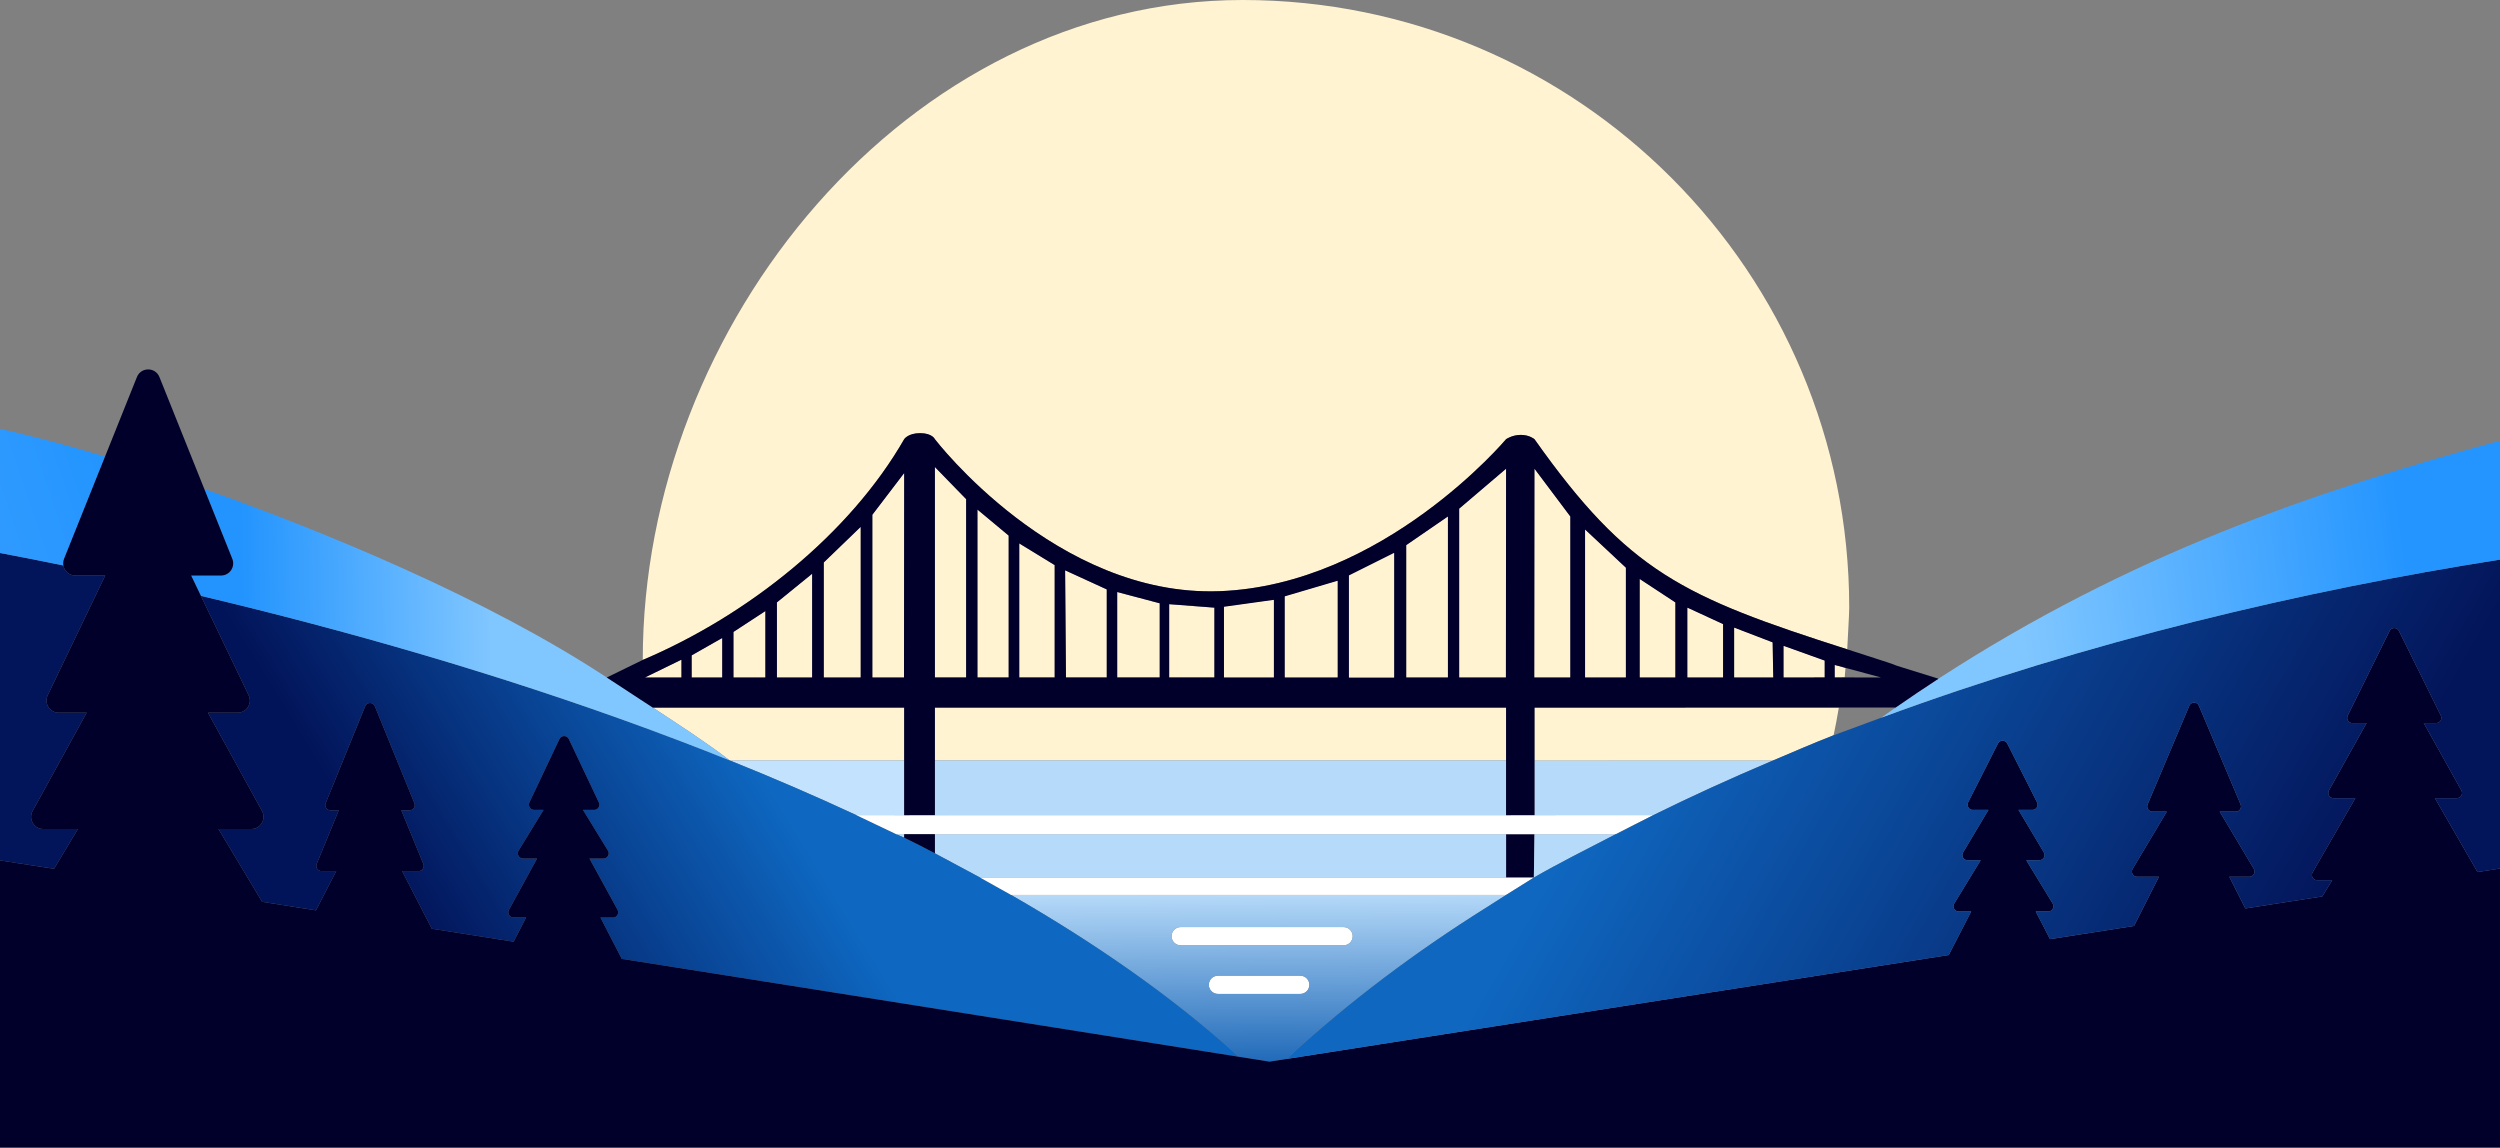 <svg width="1440" height="661" viewBox="0 0 1440 661" fill="none"
  xmlns="http://www.w3.org/2000/svg">
  <rect x="0" y="0" width="1440" height="661" fill="#808080" stroke="none"/>
  <path d="M520.806 407.577H376.057C391.182 417.521 406.855 427.647 420.298 437.983L520.806 438.025V407.577Z" fill="#FFF3D1"/>
  <path d="M701.532 572.5H748.95C751.844 572.5 754.191 570.149 754.191 567.25C754.191 564.351 751.844 562 748.95 562H701.532C698.638 562 696.291 564.351 696.291 567.25C696.291 570.149 698.638 572.5 701.532 572.5Z" fill="white"/>
  <path d="M680.069 534H773.906C776.801 534 779.147 536.351 779.147 539.25C779.147 542.149 776.801 544.5 773.906 544.5H680.069C677.175 544.5 674.828 542.149 674.828 539.25C674.828 536.351 677.175 534 680.069 534Z" fill="white"/>
  <path fill-rule="evenodd" clip-rule="evenodd" d="M875.259 510.651L883.5 505.5C883.264 505.638 875.259 510.651 875.259 510.651Z" fill="white"/>
  <path d="M538.5 407.577V438.025H867.5V407.577H538.5Z" fill="#FFF3D1"/>
  <path d="M867.5 438.025H538.5V469.5L547.759 469.543H867.5V438.025Z" fill="url(#paint0_linear_532_21)"/>
  <path d="M520.806 438.025L420.298 437.983C445.053 447.93 469.441 458.431 493.24 469.5L519.856 469.543H520.806V438.025Z" fill="url(#paint1_linear_532_21)"/>
  <path d="M867.5 480.5V505.5H883H883.5L883.862 480.5H867.5Z" fill="#00002B"/>
  <path d="M883.862 438.025V469.5V469.543L952.346 469.5C974.562 458.537 997.276 448.183 1020.35 438.417L1021.01 438.138L1021.4 437.973L883.862 438.025Z" fill="url(#paint2_linear_532_21)"/>
  <path d="M883.862 407.577V438.025L1021.4 437.973C1033.33 432.933 1044.06 428.229 1056.17 423.5C1057.28 418.28 1058.29 412.844 1059.17 407.541L883.862 407.577Z" fill="#FFF3D1"/>
  <path d="M715.757 0C522.793 0 370.231 186.817 370.231 380.117C431 354.343 489.5 307.5 520.806 252.977C520.806 252.977 523 249.5 530 249.5C537 249.5 538.5 252.977 538.5 252.977C538.5 252.977 608.111 344.02 702.49 340.52C796.87 337.02 867.5 252.977 867.5 252.977C867.5 252.977 871 250.5 876 250.5C881 250.5 883.862 252.977 883.862 252.977C938 329.5 969.459 343.779 1064 374C1064.15 369.825 1065.15 354.211 1065.15 350C1065.15 156.7 908.722 0 715.757 0Z" fill="#FFF3D1"/>
  <path d="M867.5 505.5V480.5H538.5V491.5L564.607 505.5L867.5 505.5Z" fill="#B5DAFA"/>
  <path fill-rule="evenodd" clip-rule="evenodd" d="M855.724 523L867.5 515.5H582.489L575.464 511.59L582.433 515.5C630.757 543.241 674.823 573.851 712.263 607.5L713.472 608.683L731.23 611.5L741.101 609.951L743.709 607.5C777.907 576.482 814.758 548.704 855.724 523ZM748.95 572.5H701.532C698.638 572.5 696.291 570.149 696.291 567.25C696.291 564.351 698.638 562 701.532 562H748.95C751.844 562 754.191 564.351 754.191 567.25C754.191 570.149 751.844 572.5 748.95 572.5ZM773.906 534H680.069C677.175 534 674.828 536.351 674.828 539.25C674.828 542.149 677.175 544.5 680.069 544.5H773.906C776.801 544.5 779.147 542.149 779.147 539.25C779.147 536.351 776.801 534 773.906 534Z" fill="url(#paint3_linear_532_21)"/>
  <path d="M520.806 482.5V480.5H516.304C518.239 481.446 518.881 481.546 520.806 482.5Z" fill="#B5DAFA"/>
  <path d="M883.862 480.5L883.5 505.5C897.864 497.14 914.176 489.074 929.093 481.295L929.843 480.904C930.102 480.77 930.362 480.635 930.621 480.5L883.862 480.5Z" fill="#B5DAFA"/>
  <path d="M33.791 410.5C28.642 410.5 25.261 405.112 27.494 400.465L60.617 331.5H43.384C39.811 331.5 37.055 328.887 36.494 325.703C24.085 323.162 11.908 320.761 0 318.5V495.605L31.135 500.431L44.883 477.5H24.924C19.607 477.5 16.238 471.788 18.803 467.123L49.937 410.5H33.791Z" fill="url(#paint4_linear_532_21)"/>
  <path d="M564.52 505.5L564.607 505.5L538.5 491.5C529.628 486.818 529.898 487.006 520.806 482.5C518.881 481.546 518.239 481.446 516.304 480.5L493.24 469.5C469.441 458.431 445.053 447.93 420.298 437.983C410.992 434.243 401.634 430.582 392.236 426.998C385.953 424.602 379.651 422.241 373.336 419.913C287.205 388.177 198.372 362.82 115.71 343.207L143.21 400.465C145.442 405.112 142.062 410.5 136.913 410.5H119.768L150.902 467.123C153.468 471.788 150.098 477.5 144.782 477.5H125.821L150.966 519.442L182 524.365L193.669 501.75H185.185C183.053 501.75 181.603 499.581 182.416 497.606L195.119 466.75H190.357C188.228 466.75 186.779 464.589 187.584 462.615L210.358 406.795C211.372 404.308 214.888 404.308 215.902 406.795L238.676 462.615C239.481 464.589 238.032 466.75 235.903 466.75H231.141L243.844 497.606C244.657 499.581 243.208 501.75 241.075 501.75H231.593L248.723 534.951L295.839 542.426L303.024 528.5H295.782C293.505 528.5 292.061 526.055 293.157 524.056L309.36 494.5H301.263C298.921 494.5 297.485 491.928 298.712 489.929L313.086 466.5H307.628C305.428 466.5 303.979 464.203 304.923 462.213L322.231 425.706C323.314 423.422 326.558 423.422 327.641 425.706L344.949 462.213C345.893 464.203 344.443 466.5 342.244 466.5H335.787L350.162 489.929C351.388 491.928 349.952 494.5 347.61 494.5H339.513L355.717 524.056C356.813 526.055 355.369 528.5 353.092 528.5H345.85L358.134 552.309L440.305 565.345L713.472 608.683L712.263 607.5C674.823 573.851 630.757 543.241 582.433 515.5L575.464 511.59L564.52 505.5Z" fill="url(#paint5_linear_532_21)"/>
  <path d="M36.899 321.892L60.512 262.976C39.404 256.671 19.096 251.306 0 247V318.5C11.908 320.761 24.085 323.162 36.494 325.703C36.278 324.479 36.387 323.169 36.899 321.892Z" fill="url(#paint6_linear_532_21)"/>
  <path d="M420.298 437.983C406.855 427.647 391.182 417.521 376.057 407.577C373.74 406.053 371.405 404.535 369.053 403.022C365.008 400.42 360.415 397.382 355.579 394.185C355.573 394.181 355.566 394.176 355.56 394.172C355.557 394.17 355.555 394.169 355.553 394.168C355.551 394.166 355.549 394.165 355.547 394.163C355.542 394.16 355.537 394.157 355.532 394.153C354.339 393.364 353.392 392.755 352.425 392.132C351.537 391.561 350.631 390.978 349.5 390.233C280.76 345 188.047 306.605 117.687 281.678L133.805 321.892C135.648 326.491 132.268 331.5 127.32 331.5H110.087L115.71 343.207C198.372 362.82 287.205 388.177 373.336 419.913C379.651 422.241 385.953 424.602 392.236 426.998C401.634 430.582 410.992 434.243 420.298 437.983Z" fill="url(#paint7_linear_532_21)"/>
  <path d="M520.701 390.233H502.5V296.5L520.806 272.5L520.701 390.233Z" fill="#FFF3D1"/>
  <path d="M495.744 390.233H474.5V324L495.744 303.5V390.233Z" fill="#FFF3D1"/>
  <path d="M447.5 390.233H467.793V330.5L447.5 347V390.233Z" fill="#FFF3D1"/>
  <path d="M440.84 390.233H422.5V364L440.84 352V390.233Z" fill="#FFF3D1"/>
  <path d="M392.5 390.233H371.5L392.5 380V390.233Z" fill="#FFF3D1"/>
  <path d="M416 390.233H398.413V377.5L416 367.5V390.233Z" fill="#FFF3D1"/>
  <path d="M705 349.5V390.233H733.762V345.5C705 349.5 733.762 345.5 705 349.5Z" fill="#FFF3D1"/>
  <path d="M740 343.5V390.233H770.5V334.5C740 343.5 770.5 334.5 740 343.5Z" fill="#FFF3D1"/>
  <path d="M883.758 390.233L883.862 270L904.5 297.5V390.233H883.758Z" fill="#FFF3D1"/>
  <path d="M913 390.233H936.5V327L913 305V390.233Z" fill="#FFF3D1"/>
  <path d="M944.465 390.233H965V347L944.465 333.5V390.233Z" fill="#FFF3D1"/>
  <path d="M971.918 390.233H992.5V359.5L971.918 350V390.233Z" fill="#FFF3D1"/>
  <path d="M998.871 390.233H1021.4L1021.01 370L998.871 361.5V390.233Z" fill="#FFF3D1"/>
  <path d="M1027.32 390.233L1051 390.191V380.5L1027.32 372V390.233Z" fill="#FFF3D1"/>
  <path d="M1056.77 383.004V390.233L1062.55 390.191L1063 384.689L1056.77 383.004Z" fill="#FFF3D1"/>
  <path d="M930.621 480.5C937.777 476.782 944.992 473.13 952.259 469.543L952.346 469.5L883.862 469.543H867.5H547.759H519.856L493.24 469.5L516.304 480.5H520.806H538.5H867.5H883.862L930.621 480.5Z" fill="white"/>
  <path d="M582.489 515.5H867.5L875.259 510.651C875.259 510.651 883.264 505.638 883.5 505.5H883H867.5L564.607 505.5L575.464 511.59L582.489 515.5Z" fill="white"/>
  <path d="M1332.06 502.5C1330.9 504.5 1332.34 507 1334.65 507H1343.37L1337.63 516.336L1293.32 523.29L1284.06 505H1295.63C1297.96 505 1299.4 502.46 1298.2 500.46L1278.53 467.5H1287.81C1289.96 467.5 1291.41 465.308 1290.57 463.33L1266.56 406.525C1265.53 404.084 1262.08 404.084 1261.05 406.525L1237.04 463.33C1236.2 465.308 1237.65 467.5 1239.8 467.5H1248.08L1228.41 500.46C1227.22 502.46 1228.65 505 1230.98 505H1243.55L1229.2 533.353L1180.8 540.948L1172.57 525H1179.78C1182.12 525 1183.55 522.434 1182.33 520.435L1167.12 495.5H1174.66C1176.98 495.5 1178.42 492.961 1177.23 490.962L1162.64 466.5H1170.66C1172.9 466.5 1174.35 464.138 1173.33 462.142L1156.17 428.269C1155.06 426.08 1151.94 426.08 1150.83 428.269L1133.66 462.142C1132.65 464.138 1134.1 466.5 1136.33 466.5H1145.35L1130.77 490.962C1129.57 492.961 1131.01 495.5 1133.34 495.5H1140.88L1125.66 520.435C1124.44 522.434 1125.88 525 1128.21 525H1135.42L1122.47 550.102L986.322 571.468L741.101 609.951L731.23 611.5L713.472 608.683L440.305 565.345L358.134 552.309L345.85 528.5H353.092C355.369 528.5 356.813 526.055 355.717 524.056L339.513 494.5H347.61C349.952 494.5 351.388 491.928 350.162 489.929L335.787 466.5H342.244C344.443 466.5 345.893 464.203 344.949 462.213L327.641 425.706C326.558 423.422 323.314 423.422 322.231 425.706L304.923 462.213C303.979 464.203 305.428 466.5 307.628 466.5H313.086L298.712 489.929C297.485 491.928 298.921 494.5 301.263 494.5H309.36L293.157 524.056C292.061 526.055 293.505 528.5 295.782 528.5H303.024L295.839 542.426L248.723 534.951L231.593 501.75H241.075C243.208 501.75 244.657 499.581 243.844 497.606L231.141 466.75H235.903C238.032 466.75 239.481 464.589 238.676 462.615L215.902 406.795C214.888 404.308 211.372 404.308 210.358 406.795L187.584 462.615C186.779 464.589 188.228 466.75 190.357 466.75H195.119L182.416 497.606C181.603 499.581 183.053 501.75 185.185 501.75H193.669L182 524.365L150.966 519.442L125.821 477.5H144.782C150.098 477.5 153.468 471.788 150.902 467.123L119.768 410.5H136.913C142.062 410.5 145.442 405.112 143.21 400.465L115.71 343.207L110.087 331.5H127.32C132.268 331.5 135.648 326.491 133.805 321.892L117.687 281.678L91.837 217.18C89.49 211.324 81.214 211.324 78.867 217.18L60.512 262.976L36.899 321.892C36.387 323.169 36.278 324.479 36.494 325.703C37.055 328.887 39.811 331.5 43.384 331.5H60.617L27.494 400.465C25.261 405.112 28.642 410.5 33.791 410.5H49.937L18.803 467.123C16.238 471.788 19.607 477.5 24.924 477.5H44.883L31.135 500.431L0 495.605V661H1440V500.271L1427.04 502.304L1402.51 459.75H1415.13C1417.42 459.75 1418.86 457.285 1417.74 455.285L1396.08 416.5H1403.24C1405.46 416.5 1406.91 414.161 1405.92 412.167L1381.79 363.419C1380.69 361.197 1377.52 361.197 1376.42 363.419L1352.29 412.167C1351.3 414.161 1352.75 416.5 1354.97 416.5H1363.13L1341.47 455.285C1340.35 457.285 1341.79 459.75 1344.08 459.75H1356.69L1332.06 502.5Z" fill="#00002B"/>
  <path d="M867.5 515.5L855.724 523C814.758 548.704 777.907 576.482 743.709 607.5L741.101 609.951L986.322 571.468L1122.47 550.102L1135.42 525H1128.21C1125.88 525 1124.44 522.434 1125.66 520.435L1140.88 495.5H1133.34C1131.01 495.5 1129.57 492.961 1130.77 490.962L1145.35 466.5H1136.33C1134.1 466.5 1132.65 464.138 1133.66 462.142L1150.83 428.269C1151.94 426.08 1155.06 426.08 1156.17 428.269L1173.33 462.142C1174.35 464.138 1172.9 466.5 1170.66 466.5H1162.64L1177.23 490.962C1178.42 492.961 1176.98 495.5 1174.66 495.5H1167.12L1182.33 520.435C1183.55 522.434 1182.12 525 1179.78 525H1172.57L1180.8 540.948L1229.2 533.353L1243.55 505H1230.98C1228.65 505 1227.22 502.46 1228.41 500.46L1248.08 467.5H1239.8C1237.65 467.5 1236.2 465.308 1237.04 463.33L1261.05 406.525C1262.08 404.084 1265.53 404.084 1266.56 406.525L1290.57 463.33C1291.41 465.308 1289.96 467.5 1287.81 467.5H1278.53L1298.2 500.46C1299.4 502.46 1297.96 505 1295.63 505H1284.06L1293.32 523.29L1337.63 516.336L1343.37 507H1334.65C1332.34 507 1330.9 504.5 1332.06 502.5L1356.69 459.75H1344.08C1341.79 459.75 1340.35 457.285 1341.47 455.285L1363.13 416.5H1354.97C1352.75 416.5 1351.3 414.161 1352.29 412.167L1376.42 363.419C1377.52 361.197 1380.69 361.197 1381.79 363.419L1405.92 412.167C1406.91 414.161 1405.46 416.5 1403.24 416.5H1396.08L1417.74 455.285C1418.86 457.285 1417.42 459.75 1415.13 459.75H1402.51L1427.04 502.304L1440 500.271V322.327C1326.98 340.064 1202.27 369.545 1083.5 413.432L1056.17 423.5C1044.06 428.229 1033.33 432.933 1021.4 437.973L1021.01 438.138L1020.35 438.417C997.276 448.183 974.562 458.537 952.346 469.5L930.884 480.5L930.621 480.5C930.362 480.635 930.102 480.77 929.843 480.904L929.093 481.295C914.176 489.074 897.864 497.14 883.5 505.5L867.5 515.5Z" fill="url(#paint8_linear_532_21)"/>
  <path d="M1116.56 390.934C1108.35 396.269 1100.13 401.799 1091.88 407.534C1089.09 409.477 1086.3 411.442 1083.5 413.432C1202.27 369.545 1326.98 340.064 1440 322.327V253.813C1332.69 283.075 1226.21 319.662 1116.56 390.934Z" fill="url(#paint9_linear_532_21)"/>
  <path fill-rule="evenodd" clip-rule="evenodd" d="M556.5 287.5C538.5 269 556.5 287.5 538.5 269L556.5 287.5Z" fill="#00002B"/>
  <path d="M867.395 390.233L867.5 270L840.5 293V390.233H867.395Z" fill="#FFF3D1"/>
  <path d="M810 314V390.233H834V297.5L810 314Z" fill="#FFF3D1"/>
  <path d="M538.5 491.5V480.5H520.806V482.5C529.898 487.006 529.628 486.818 538.5 491.5Z" fill="#00002B"/>
  <path d="M613.5 328.5L614 390.233H637.5V339.5L613.5 328.5Z" fill="#FFF3D1"/>
  <path d="M538.5 390.233H556.5V287.5L538.5 269V390.233Z" fill="#FFF3D1"/>
  <path d="M587.086 313V390.233H607.5V325.5L587.086 313Z" fill="#FFF3D1"/>
  <path fill-rule="evenodd" clip-rule="evenodd" d="M867.395 390.233L867.5 270L840.5 293V390.233H867.395ZM673.436 348L699.5 350V390.233H673.436V348ZM705 390.233V349.5L733.762 345.5V390.233H705ZM740 390.233V343.5L770.5 334.5V390.233H740ZM810 314V390.233H834V297.5L810 314Z" fill="#FFF3D1"/>
  <path fill-rule="evenodd" clip-rule="evenodd" d="M944.465 390.233H965V347L944.465 333.5V390.233ZM883.758 390.233L883.862 270L904.5 297.5V390.233H883.758ZM913 390.233H936.5V327L913 305V390.233ZM971.918 390.233H992.5V359.5L971.918 350V390.233ZM998.871 390.233H1021.4L1021.01 370L998.871 361.5V390.233ZM1027.32 390.233L1051 390.191V380.5L1027.32 372V390.233ZM705 349.5V390.233H733.762V345.5L705 349.5ZM740 343.5L770.5 334.5V390.233H740V343.5ZM520.701 390.233H502.5V296.5L520.806 272.5L520.701 390.233ZM495.744 390.233H474.5V324L495.744 303.5V390.233ZM447.5 390.233H467.793V330.5L447.5 347V390.233ZM440.84 390.233H422.5V364L440.84 352V390.233ZM416 390.233H398.413V377.5L416 367.5V390.233ZM392.5 390.233H371.5L392.5 380V390.233Z" fill="#FFF3D1"/>
  <path d="M563 390.233H581V308.5L563 293.5V390.233Z" fill="#FFF3D1"/>
  <path d="M643.5 390.233H668V347.5L643.5 341V390.233Z" fill="#FFF3D1"/>
  <path fill-rule="evenodd" clip-rule="evenodd" d="M376.057 407.577H520.806V438.025V469.543L538.5 469.5V438.025V407.577H867.5V438.025V469.543L883.862 469.5V438.025V407.577L1059.17 407.541L1091.88 407.534C1100.13 401.799 1108.35 396.269 1116.56 390.934C1092.26 383.418 1092.03 383.31 1091.38 383.004C1090.72 382.699 1089.64 382.197 1064 374C969.459 343.779 938 329.5 883.862 252.977C883.862 252.977 881 250.5 876 250.5C871 250.5 867.5 252.977 867.5 252.977C867.5 252.977 796.87 337.02 702.49 340.52C608.111 344.02 538.5 252.977 538.5 252.977C538.5 252.977 537 249.5 530 249.5C523 249.5 520.806 252.977 520.806 252.977C489.5 307.5 431 354.343 370.231 380.117L349.5 390.233C350.631 390.978 351.537 391.561 352.425 392.132C353.392 392.755 354.339 393.364 355.532 394.153L355.547 394.163L355.553 394.168L355.56 394.172L355.579 394.185C360.415 397.382 365.008 400.42 369.053 403.022C371.405 404.535 373.74 406.053 376.057 407.577ZM965 390.233H944.465V333.5L965 347V390.233ZM883.862 270L883.758 390.233H904.5V297.5L883.862 270ZM936.5 390.233H913V305L936.5 327V390.233ZM992.5 390.233H971.918V350L992.5 359.5V390.233ZM1021.4 390.233H998.871V361.5L1021.01 370L1021.4 390.233ZM1051 390.191L1027.32 390.233V372L1051 380.5V390.191ZM1056.77 390.233V383.004L1083.5 390.233L1062.55 390.191L1056.77 390.233ZM556.5 390.233H538.5V269L556.5 287.5V390.233ZM867.5 270L867.395 390.233H840.5V293L867.5 270ZM587.086 390.233V313L607.5 325.5V390.233H587.086ZM614 390.233L613.5 328.5L637.5 339.5V390.233H614ZM699.5 350L673.436 348V390.233H699.5V350ZM705 349.5V390.233H733.762V345.5L705 349.5ZM740 343.5V390.233H770.5V334.5L740 343.5ZM810 390.233V314L834 297.5V390.233H810ZM502.5 390.233H520.701L520.806 272.5L502.5 296.5V390.233ZM474.5 390.233H495.744V303.5L474.5 324V390.233ZM467.793 390.233H447.5V347L467.793 330.5V390.233ZM422.5 390.233H440.84V352L422.5 364V390.233ZM398.413 390.233H416V367.5L398.413 377.5V390.233ZM371.5 390.233H392.5V380L371.5 390.233ZM581 390.233H563V293.5L581 308.5V390.233ZM643.5 390.233H668V347.5L643.5 341V390.233ZM777 390.233H803V318.5L777 331.5V390.233Z" fill="#00002B"/>
  <path d="M803 390.233H777V331.5L803 318.5V390.233Z" fill="#FFF3D1"/>
  <defs>
    <linearGradient id="paint0_linear_532_21" x1="694.404" y1="301.454" x2="694.404" y2="322.078" gradientUnits="userSpaceOnUse">
      <stop stop-color="#C3E2FD"/>
      <stop offset="1" stop-color="#B5DAFA"/>
    </linearGradient>
    <linearGradient id="paint1_linear_532_21" x1="491.534" y1="322.765" x2="494.574" y2="300.406" gradientUnits="userSpaceOnUse">
      <stop stop-color="#C3E2FD"/>
      <stop offset="1" stop-color="#B5DAFA"/>
    </linearGradient>
    <linearGradient id="paint2_linear_532_21" x1="904.385" y1="300.423" x2="911.306" y2="324.652" gradientUnits="userSpaceOnUse">
      <stop stop-color="#C3E2FD"/>
      <stop offset="1" stop-color="#B5DAFA"/>
    </linearGradient>
    <linearGradient id="paint3_linear_532_21" x1="719.75" y1="628.5" x2="719.157" y2="514.503" gradientUnits="userSpaceOnUse">
      <stop stop-color="#0757AE"/>
      <stop offset="1" stop-color="#B6DAF9"/>
    </linearGradient>
    <linearGradient id="paint4_linear_532_21" x1="43.608" y1="256.769" x2="707.566" y2="120.843" gradientUnits="userSpaceOnUse">
      <stop stop-color="#03155A"/>
      <stop offset="1" stop-color="#023E8C"/>
    </linearGradient>
    <linearGradient id="paint5_linear_532_21" x1="441.368" y1="446.5" x2="256.072" y2="559.657" gradientUnits="userSpaceOnUse">
      <stop stop-color="#0E68C1"/>
      <stop offset="1" stop-color="#021459"/>
    </linearGradient>
    <linearGradient id="paint6_linear_532_21" x1="-5.62156e-06" y1="298" x2="59.927" y2="277.68" gradientUnits="userSpaceOnUse">
      <stop stop-color="#2E9AFF"/>
      <stop offset="1" stop-color="#2495FF"/>
    </linearGradient>
    <linearGradient id="paint7_linear_532_21" x1="139.529" y1="331" x2="281.952" y2="328.217" gradientUnits="userSpaceOnUse">
      <stop stop-color="#2394FE"/>
      <stop offset="1" stop-color="#80C6FF"/>
    </linearGradient>
    <linearGradient id="paint8_linear_532_21" x1="897.706" y1="495.5" x2="1241.29" y2="692.987" gradientUnits="userSpaceOnUse">
      <stop stop-color="#0F67C0"/>
      <stop offset="1" stop-color="#03155A"/>
    </linearGradient>
    <linearGradient id="paint9_linear_532_21" x1="1162.42" y1="363" x2="1387.09" y2="332.083" gradientUnits="userSpaceOnUse">
      <stop stop-color="#81C7FF"/>
      <stop offset="1" stop-color="#2495FF"/>
    </linearGradient>
  </defs>
</svg>
